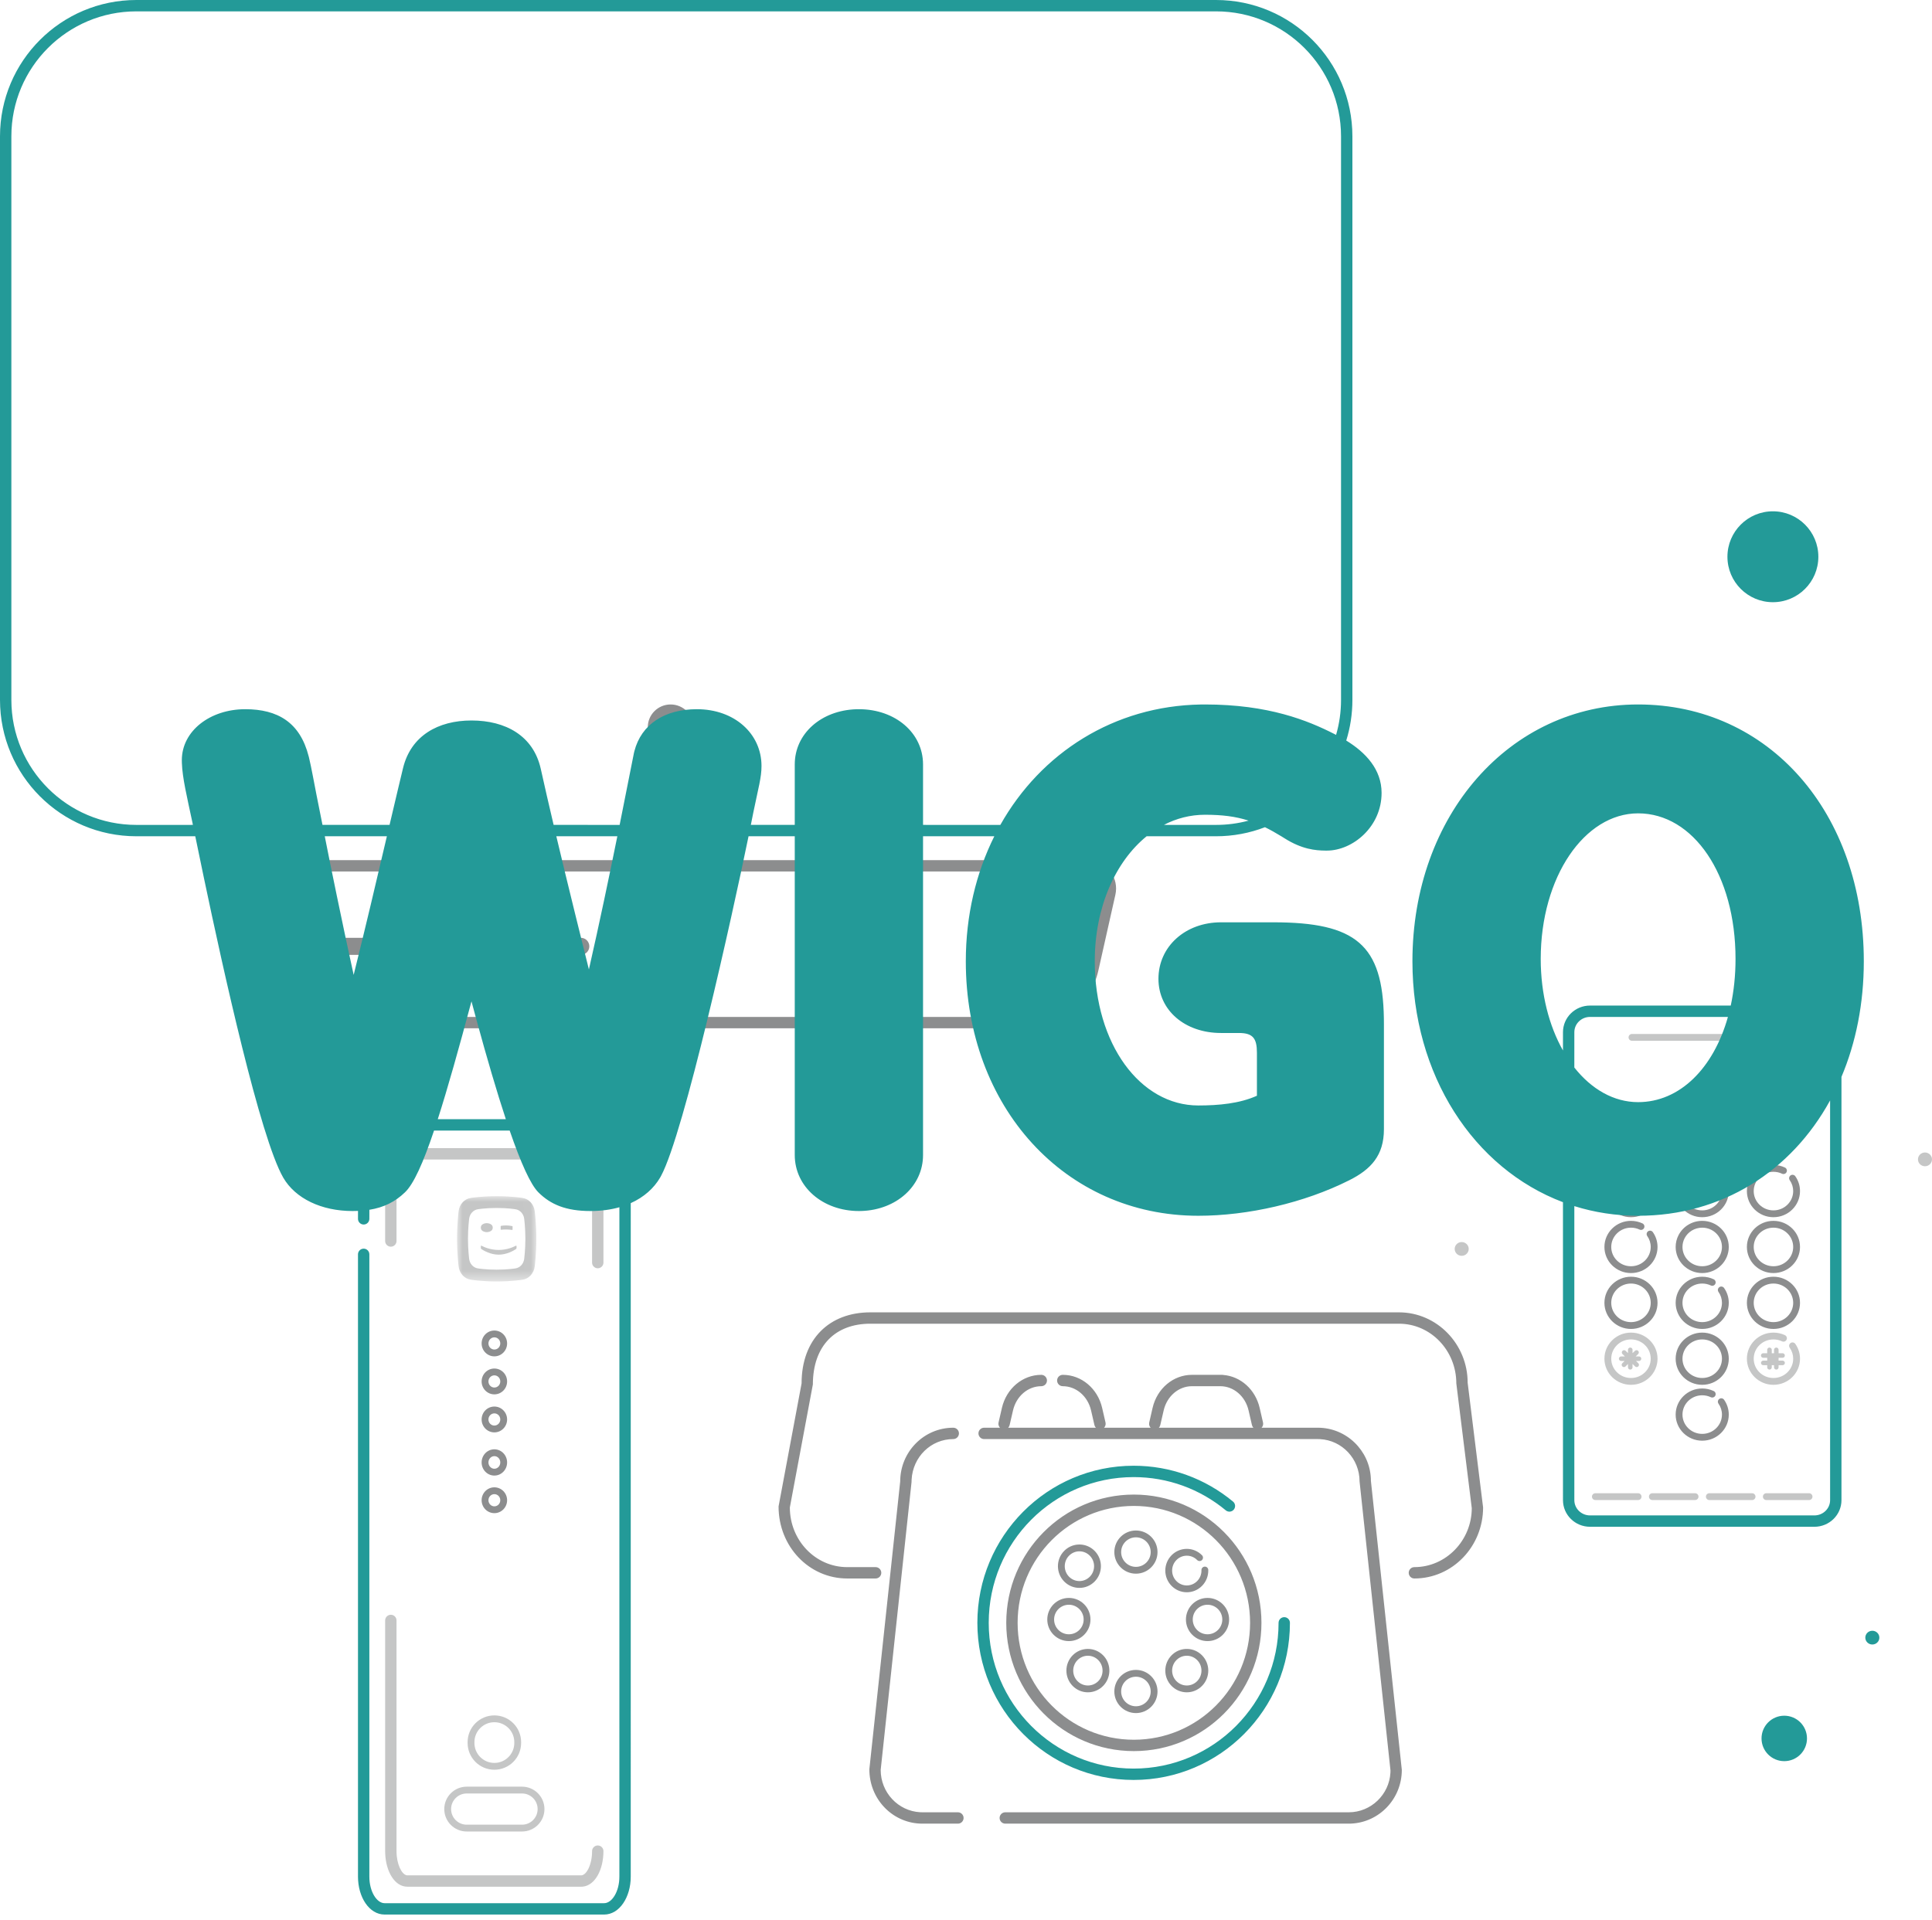 <?xml version="1.0" encoding="UTF-8"?>
<svg width="170px" height="169px" viewBox="0 0 170 169" version="1.1" xmlns="http://www.w3.org/2000/svg" xmlns:xlink="http://www.w3.org/1999/xlink">
    <!-- Generator: Sketch 60 (88103) - https://sketch.com -->
    <title>Illustrations / Flow / Mobile / WIGO Proof</title>
    <desc>Created with Sketch.</desc>
    <defs>
        <polygon id="path-1" points="3.40592351e-06 0.004 6.978 0.004 6.978 7.509 3.40592351e-06 7.509"></polygon>
    </defs>
    <g id="Illustrations-/-Flow-/-Mobile-/-WIGO-Proof" stroke="none" stroke-width="1" fill="none" fill-rule="evenodd">
        <g id="Group-4">
            <path d="M83.879,125.654 C84.155,125.654 84.379,125.878 84.379,126.154 C84.379,126.43 84.155,126.654 83.879,126.654 C81.92,126.654 80.317,128.217 80.213,130.235 L80.208,130.438 L77.493,155.769 C77.493,157.765 79.033,159.392 80.967,159.495 L81.162,159.5 L84.288,159.5 C84.564,159.5 84.788,159.724 84.788,160 C84.788,160.245 84.611,160.45 84.378,160.492 L84.288,160.5 L81.162,160.5 C78.653,160.5 76.61,158.496 76.501,155.937 L76.496,155.716 L79.21,130.385 C79.21,127.774 81.299,125.654 83.879,125.654 Z M91.624,121 C91.9,121 92.124,121.224 92.124,121.5 C92.124,121.776 91.9,122 91.624,122 C90.455,122 89.425,122.874 89.135,124.136 L89.135,124.136 L88.839,125.42 C88.818,125.511 88.773,125.59 88.713,125.653 L96.427,125.653 C96.367,125.59 96.322,125.511 96.301,125.42 L96.301,125.42 L96.005,124.136 C95.715,122.874 94.685,122 93.516,122 C93.24,122 93.016,121.776 93.016,121.5 C93.016,121.224 93.24,121 93.516,121 C95.164,121 96.588,122.207 96.98,123.912 L96.98,123.912 L97.276,125.196 C97.315,125.366 97.262,125.537 97.148,125.655 L101.249,125.655 C101.136,125.537 101.083,125.366 101.122,125.196 L101.122,125.196 L101.417,123.912 C101.81,122.207 103.234,121 104.881,121 L104.881,121 L107.548,121 C107.584,121 107.62,121.004 107.655,121.012 C109.182,121.139 110.47,122.304 110.84,123.912 L110.84,123.912 L111.136,125.196 C111.175,125.366 111.122,125.537 111.008,125.655 L115.962,125.654 C118.471,125.654 120.515,127.657 120.624,130.119 L120.628,130.331 L123.348,155.769 C123.348,158.308 121.374,160.382 118.893,160.495 L118.68,160.5 L88.457,160.5 C88.181,160.5 87.957,160.276 87.957,160 C87.957,159.755 88.134,159.55 88.367,159.508 L88.457,159.5 L118.68,159.5 C120.639,159.5 122.242,157.937 122.346,156.016 L122.351,155.822 L119.631,130.385 C119.631,128.389 118.091,126.762 116.157,126.659 L115.962,126.654 L86.596,126.654 C86.32,126.654 86.096,126.43 86.096,126.154 C86.096,125.908 86.273,125.704 86.507,125.662 L86.596,125.654 L87.992,125.655 C87.878,125.537 87.825,125.366 87.864,125.196 L87.864,125.196 L88.16,123.912 C88.552,122.207 89.976,121 91.624,121 Z M99.769,131.538 C105.971,131.538 110.997,136.593 110.997,142.827 C110.997,149.061 105.971,154.115 99.769,154.115 C93.568,154.115 88.542,149.061 88.542,142.827 C88.542,136.593 93.568,131.538 99.769,131.538 Z M99.769,132.538 C94.121,132.538 89.542,137.144 89.542,142.827 C89.542,148.51 94.121,153.115 99.769,153.115 C105.417,153.115 109.997,148.51 109.997,142.827 C109.997,137.144 105.417,132.538 99.769,132.538 Z M99.952,146.969 C101.001,146.969 101.852,147.82 101.852,148.869 C101.852,149.919 101.001,150.769 99.952,150.769 C98.903,150.769 98.052,149.919 98.052,148.869 C98.052,147.82 98.903,146.969 99.952,146.969 Z M99.952,147.569 C99.234,147.569 98.652,148.151 98.652,148.869 C98.652,149.587 99.234,150.169 99.952,150.169 C100.67,150.169 101.252,149.587 101.252,148.869 C101.252,148.151 100.67,147.569 99.952,147.569 Z M97.063,145.683 L97.164,145.792 C97.798,146.542 97.765,147.67 97.063,148.38 C96.325,149.128 95.126,149.128 94.387,148.38 C93.65,147.635 93.65,146.428 94.387,145.683 C95.126,144.935 96.325,144.935 97.063,145.683 Z M105.766,145.683 C106.503,146.428 106.503,147.635 105.766,148.38 C105.028,149.128 103.829,149.128 103.09,148.38 C102.353,147.635 102.353,146.428 103.09,145.683 L103.198,145.581 C103.942,144.937 105.063,144.971 105.766,145.683 Z M94.814,146.104 C94.308,146.616 94.308,147.447 94.814,147.959 C95.318,148.468 96.133,148.468 96.637,147.959 C97.111,147.479 97.14,146.719 96.725,146.204 L96.637,146.104 L96.539,146.015 C96.032,145.597 95.286,145.627 94.814,146.104 Z M103.615,146.015 L103.517,146.104 L103.428,146.204 C103.013,146.719 103.043,147.479 103.517,147.959 C104.02,148.468 104.836,148.468 105.339,147.959 C105.845,147.447 105.845,146.616 105.339,146.104 C104.867,145.627 104.121,145.597 103.615,146.015 Z M106.252,140.634 C107.301,140.634 108.152,141.484 108.152,142.534 C108.152,143.583 107.301,144.434 106.252,144.434 C105.202,144.434 104.352,143.583 104.352,142.534 C104.352,141.484 105.202,140.634 106.252,140.634 Z M94.052,140.634 C95.101,140.634 95.952,141.484 95.952,142.534 C95.952,143.583 95.101,144.434 94.052,144.434 C93.002,144.434 92.152,143.583 92.152,142.534 C92.152,141.484 93.002,140.634 94.052,140.634 Z M106.252,141.234 C105.534,141.234 104.952,141.816 104.952,142.534 C104.952,143.252 105.534,143.834 106.252,143.834 C106.97,143.834 107.552,143.252 107.552,142.534 C107.552,141.816 106.97,141.234 106.252,141.234 Z M94.052,141.234 C93.334,141.234 92.752,141.816 92.752,142.534 C92.752,143.252 93.334,143.834 94.052,143.834 C94.77,143.834 95.352,143.252 95.352,142.534 C95.352,141.816 94.77,141.234 94.052,141.234 Z M103.09,136.877 C103.829,136.13 105.028,136.13 105.766,136.877 C105.883,136.995 105.882,137.185 105.764,137.302 C105.646,137.418 105.456,137.417 105.339,137.299 C104.836,136.79 104.02,136.79 103.517,137.299 C103.011,137.811 103.011,138.642 103.517,139.153 C104.02,139.663 104.836,139.663 105.339,139.153 C105.595,138.895 105.728,138.547 105.718,138.188 C105.713,138.022 105.844,137.884 106.009,137.879 C106.175,137.874 106.313,138.005 106.318,138.17 C106.333,138.691 106.138,139.199 105.766,139.575 C105.028,140.322 103.829,140.322 103.09,139.575 C102.353,138.83 102.353,137.623 103.09,136.877 Z M96.318,136.493 C97.055,137.238 97.055,138.445 96.318,139.191 C95.579,139.938 94.38,139.938 93.642,139.191 C92.905,138.445 92.905,137.238 93.642,136.493 L93.75,136.391 C94.494,135.747 95.615,135.781 96.318,136.493 Z M94.167,136.825 L94.069,136.915 L93.98,137.014 C93.565,137.529 93.595,138.289 94.069,138.769 C94.572,139.278 95.388,139.278 95.891,138.769 C96.397,138.257 96.397,137.426 95.891,136.915 C95.419,136.437 94.673,136.407 94.167,136.825 Z M123.099,115.5 C126.442,115.5 129.144,118.304 129.141,121.692 L129.141,121.692 L130.5,132.67 C130.5,136.119 127.798,138.923 124.455,138.923 C124.178,138.923 123.955,138.699 123.955,138.423 C123.955,138.147 124.178,137.923 124.455,137.923 C127.237,137.923 129.5,135.575 129.504,132.731 L129.504,132.731 L128.144,121.753 C128.144,118.848 125.881,116.5 123.099,116.5 L123.099,116.5 L76.579,116.5 C73.534,116.5 71.533,118.403 71.525,121.845 L71.525,121.845 L69.5,132.67 C69.5,135.575 71.763,137.923 74.545,137.923 L74.545,137.923 L77.046,137.923 C77.323,137.923 77.546,138.147 77.546,138.423 C77.546,138.699 77.323,138.923 77.046,138.923 L77.046,138.923 L74.545,138.923 C71.202,138.923 68.5,136.119 68.508,132.578 L68.508,132.578 L70.533,121.753 C70.533,117.839 72.993,115.5 76.579,115.5 L76.579,115.5 Z M99.952,134.7 C101.001,134.7 101.852,135.551 101.852,136.6 C101.852,137.649 101.001,138.5 99.952,138.5 C98.903,138.5 98.052,137.649 98.052,136.6 C98.052,135.551 98.903,134.7 99.952,134.7 Z M99.952,135.3 C99.234,135.3 98.652,135.882 98.652,136.6 C98.652,137.318 99.234,137.9 99.952,137.9 C100.67,137.9 101.252,137.318 101.252,136.6 C101.252,135.882 100.67,135.3 99.952,135.3 Z M43.5,130.9 C44.121,130.9 44.621,131.41 44.621,132.036 C44.621,132.663 44.121,133.173 43.5,133.173 C42.879,133.173 42.379,132.663 42.379,132.036 C42.379,131.41 42.879,130.9 43.5,130.9 Z M43.5,131.5 C43.213,131.5 42.979,131.739 42.979,132.036 C42.979,132.334 43.213,132.573 43.5,132.573 C43.787,132.573 44.021,132.334 44.021,132.036 C44.021,131.739 43.787,131.5 43.5,131.5 Z M43.5,127.555 C44.122,127.555 44.621,128.074 44.621,128.71 C44.621,129.345 44.122,129.865 43.5,129.865 C42.878,129.865 42.379,129.345 42.379,128.71 C42.379,128.074 42.878,127.555 43.5,127.555 Z M43.5,128.155 C43.215,128.155 42.979,128.4 42.979,128.71 C42.979,129.019 43.215,129.265 43.5,129.265 C43.785,129.265 44.021,129.019 44.021,128.71 C44.021,128.4 43.785,128.155 43.5,128.155 Z M149.781,122.2 C150.136,122.2 150.479,122.278 150.792,122.426 C150.942,122.497 151.006,122.675 150.935,122.825 C150.865,122.975 150.686,123.039 150.536,122.968 C150.303,122.858 150.047,122.8 149.781,122.8 C148.821,122.8 148.044,123.562 148.044,124.498 C148.044,125.434 148.821,126.196 149.781,126.196 C150.742,126.196 151.518,125.434 151.518,124.498 C151.518,124.149 151.411,123.817 151.213,123.537 C151.118,123.401 151.15,123.214 151.286,123.119 C151.421,123.023 151.608,123.056 151.704,123.191 C151.972,123.572 152.118,124.025 152.118,124.498 C152.118,125.768 151.071,126.796 149.781,126.796 C148.492,126.796 147.444,125.768 147.444,124.498 C147.444,123.228 148.492,122.2 149.781,122.2 Z M43.5,123.791 C44.121,123.791 44.621,124.301 44.621,124.927 C44.621,125.554 44.121,126.064 43.5,126.064 C42.879,126.064 42.379,125.554 42.379,124.927 C42.379,124.301 42.879,123.791 43.5,123.791 Z M107.376,122 L104.881,122 C103.713,122 102.683,122.874 102.392,124.136 L102.392,124.136 L102.096,125.42 C102.075,125.511 102.031,125.591 101.97,125.653 L110.287,125.653 C110.227,125.59 110.182,125.511 110.161,125.42 L110.161,125.42 L109.865,124.136 C109.575,122.874 108.545,122 107.376,122 L107.376,122 Z M43.5,124.391 C43.213,124.391 42.979,124.63 42.979,124.927 C42.979,125.225 43.213,125.464 43.5,125.464 C43.787,125.464 44.021,125.225 44.021,124.927 C44.021,124.63 43.787,124.391 43.5,124.391 Z M43.5,120.445 C44.121,120.445 44.621,120.955 44.621,121.582 C44.621,122.208 44.121,122.718 43.5,122.718 C42.879,122.718 42.379,122.208 42.379,121.582 C42.379,120.955 42.879,120.445 43.5,120.445 Z M43.5,121.045 C43.213,121.045 42.979,121.284 42.979,121.582 C42.979,121.879 43.213,122.118 43.5,122.118 C43.787,122.118 44.021,121.879 44.021,121.582 C44.021,121.284 43.787,121.045 43.5,121.045 Z M149.781,117.283 C151.071,117.283 152.118,118.31 152.118,119.58 C152.118,120.851 151.071,121.878 149.781,121.878 C148.492,121.878 147.444,120.851 147.444,119.58 C147.444,118.31 148.492,117.283 149.781,117.283 Z M149.781,117.883 C148.821,117.883 148.044,118.644 148.044,119.58 C148.044,120.517 148.821,121.278 149.781,121.278 C150.742,121.278 151.518,120.517 151.518,119.58 C151.518,118.644 150.742,117.883 149.781,117.883 Z M43.5,117.1 C44.121,117.1 44.621,117.61 44.621,118.236 C44.621,118.863 44.121,119.373 43.5,119.373 C42.879,119.373 42.379,118.863 42.379,118.236 C42.379,117.61 42.879,117.1 43.5,117.1 Z M43.5,117.7 C43.213,117.7 42.979,117.939 42.979,118.236 C42.979,118.534 43.213,118.773 43.5,118.773 C43.787,118.773 44.021,118.534 44.021,118.236 C44.021,117.939 43.787,117.7 43.5,117.7 Z M143.513,112.365 C144.803,112.365 145.85,113.393 145.85,114.663 C145.85,115.933 144.803,116.961 143.513,116.961 C142.224,116.961 141.176,115.933 141.176,114.663 C141.176,113.393 142.224,112.365 143.513,112.365 Z M156.049,112.365 C157.339,112.365 158.386,113.393 158.386,114.663 C158.386,115.933 157.339,116.961 156.049,116.961 C154.76,116.961 153.712,115.933 153.712,114.663 C153.712,113.393 154.76,112.365 156.049,112.365 Z M149.781,112.365 C150.136,112.365 150.479,112.443 150.792,112.591 C150.942,112.662 151.006,112.841 150.935,112.99 C150.865,113.14 150.686,113.204 150.536,113.133 C150.303,113.023 150.047,112.965 149.781,112.965 C148.821,112.965 148.044,113.727 148.044,114.663 C148.044,115.599 148.821,116.361 149.781,116.361 C150.742,116.361 151.518,115.599 151.518,114.663 C151.518,114.315 151.411,113.982 151.213,113.702 C151.118,113.566 151.15,113.379 151.286,113.284 C151.421,113.188 151.608,113.221 151.704,113.356 C151.972,113.737 152.118,114.19 152.118,114.663 C152.118,115.933 151.071,116.961 149.781,116.961 C148.492,116.961 147.444,115.933 147.444,114.663 C147.444,113.393 148.492,112.365 149.781,112.365 Z M156.049,112.965 C155.089,112.965 154.312,113.727 154.312,114.663 C154.312,115.599 155.089,116.361 156.049,116.361 C157.01,116.361 157.786,115.599 157.786,114.663 C157.786,113.727 157.01,112.965 156.049,112.965 Z M143.513,112.965 C142.553,112.965 141.776,113.727 141.776,114.663 C141.776,115.599 142.553,116.361 143.513,116.361 C144.474,116.361 145.25,115.599 145.25,114.663 C145.25,113.727 144.474,112.965 143.513,112.965 Z M156.049,107.448 C157.339,107.448 158.386,108.475 158.386,109.746 C158.386,111.016 157.339,112.043 156.049,112.043 C154.76,112.043 153.712,111.016 153.712,109.746 C153.712,108.475 154.76,107.448 156.049,107.448 Z M143.513,107.448 C143.868,107.448 144.211,107.526 144.524,107.673 C144.674,107.744 144.738,107.923 144.667,108.073 C144.597,108.223 144.418,108.287 144.268,108.216 C144.035,108.106 143.779,108.048 143.513,108.048 C142.553,108.048 141.776,108.809 141.776,109.746 C141.776,110.682 142.553,111.443 143.513,111.443 C144.474,111.443 145.25,110.682 145.25,109.746 C145.25,109.397 145.143,109.065 144.945,108.784 C144.85,108.649 144.882,108.462 145.018,108.366 C145.153,108.271 145.34,108.303 145.436,108.439 C145.704,108.82 145.85,109.272 145.85,109.746 C145.85,111.016 144.803,112.043 143.513,112.043 C142.224,112.043 141.176,111.016 141.176,109.746 C141.176,108.475 142.224,107.448 143.513,107.448 Z M149.781,107.448 C151.071,107.448 152.118,108.475 152.118,109.746 C152.118,111.016 151.071,112.043 149.781,112.043 C148.492,112.043 147.444,111.016 147.444,109.746 C147.444,109.376 147.533,109.018 147.702,108.696 C148.1,107.935 148.897,107.448 149.781,107.448 Z M156.049,108.048 C155.089,108.048 154.312,108.809 154.312,109.746 C154.312,110.682 155.089,111.443 156.049,111.443 C157.01,111.443 157.786,110.682 157.786,109.746 C157.786,108.809 157.01,108.048 156.049,108.048 Z M149.781,108.048 C149.121,108.048 148.528,108.41 148.233,108.974 C148.11,109.211 148.044,109.473 148.044,109.746 C148.044,110.682 148.821,111.443 149.781,111.443 C150.742,111.443 151.518,110.682 151.518,109.746 C151.518,108.809 150.742,108.048 149.781,108.048 Z M149.781,102.53 C151.071,102.53 152.118,103.558 152.118,104.828 C152.118,106.098 151.071,107.126 149.781,107.126 C148.492,107.126 147.444,106.098 147.444,104.828 C147.444,103.558 148.492,102.53 149.781,102.53 Z M143.513,102.53 C144.803,102.53 145.85,103.558 145.85,104.828 C145.85,106.098 144.803,107.126 143.513,107.126 C142.224,107.126 141.176,106.098 141.176,104.828 C141.176,103.558 142.224,102.53 143.513,102.53 Z M156.049,102.53 C156.404,102.53 156.747,102.608 157.06,102.756 C157.21,102.827 157.274,103.006 157.203,103.155 C157.133,103.305 156.954,103.369 156.804,103.299 C156.571,103.188 156.315,103.13 156.049,103.13 C155.089,103.13 154.312,103.892 154.312,104.828 C154.312,105.764 155.089,106.526 156.049,106.526 C157.01,106.526 157.786,105.764 157.786,104.828 C157.786,104.48 157.679,104.148 157.481,103.867 C157.386,103.731 157.418,103.544 157.554,103.449 C157.689,103.353 157.876,103.386 157.972,103.521 C158.24,103.902 158.386,104.355 158.386,104.828 C158.386,106.098 157.339,107.126 156.049,107.126 C154.76,107.126 153.712,106.098 153.712,104.828 C153.712,103.558 154.76,102.53 156.049,102.53 Z M149.781,103.13 C148.821,103.13 148.044,103.892 148.044,104.828 C148.044,105.764 148.821,106.526 149.781,106.526 C150.742,106.526 151.518,105.764 151.518,104.828 C151.518,103.892 150.742,103.13 149.781,103.13 Z M143.513,103.13 C142.553,103.13 141.776,103.892 141.776,104.828 C141.776,105.764 142.553,106.526 143.513,106.526 C144.474,106.526 145.25,105.764 145.25,104.828 C145.25,103.892 144.474,103.13 143.513,103.13 Z M95.705,75.7 C97.086,75.7 98.205,76.819 98.205,78.2 C98.205,78.384 98.185,78.568 98.144,78.748 L96.645,85.424 C95.979,88.391 93.344,90.5 90.303,90.5 L28.697,90.5 C25.656,90.5 23.021,88.391 22.355,85.424 L20.856,78.748 C20.553,77.4 21.4,76.063 22.747,75.761 C22.927,75.72 23.111,75.7 23.295,75.7 L95.705,75.7 Z M95.705,76.7 L23.295,76.7 C23.184,76.7 23.074,76.712 22.966,76.736 C22.158,76.918 21.65,77.72 21.831,78.529 L23.33,85.205 C23.894,87.716 26.123,89.5 28.697,89.5 L90.303,89.5 C92.877,89.5 95.106,87.716 95.67,85.205 L97.169,78.529 C97.193,78.421 97.205,78.311 97.205,78.2 C97.205,77.372 96.533,76.7 95.705,76.7 Z M51.107,82.537 C51.521,82.537 51.857,82.873 51.857,83.287 C51.857,83.702 51.521,84.037 51.107,84.037 L51.107,84.037 L28,84.037 C27.586,84.037 27.25,83.702 27.25,83.287 C27.25,82.873 27.586,82.537 28,82.537 L28,82.537 Z M88.507,81 C89.339,81 90.014,81.672 90.014,82.5 C90.014,83.328 89.339,84 88.507,84 C87.675,84 87,83.328 87,82.5 C87,81.672 87.675,81 88.507,81 Z M59.009,62 C60.119,62 61.019,62.895 61.019,64 C61.019,65.105 60.119,66 59.009,66 C57.9,66 57,65.105 57,64 C57,62.895 57.9,62 59.009,62 Z" id="Combined-Shape" fill="#8C8D8E" fill-rule="nonzero"></path>
            <path d="M34.39,142.116 C34.635,142.116 34.84,142.293 34.882,142.526 L34.89,142.616 L34.89,162.92 C34.89,164.069 35.346,164.953 35.775,165.042 L35.847,165.05 L51.142,165.05 C51.59,165.05 52.098,164.133 52.098,162.92 C52.098,162.644 52.322,162.42 52.598,162.42 C52.874,162.42 53.098,162.644 53.098,162.92 C53.098,164.547 52.362,165.939 51.274,166.044 L51.142,166.05 L35.847,166.05 C34.731,166.05 33.952,164.72 33.894,163.114 L33.89,162.92 L33.89,142.616 C33.89,142.34 34.114,142.116 34.39,142.116 Z M45.934,157.245 C47.024,157.245 47.907,158.129 47.907,159.218 C47.907,160.308 47.024,161.191 45.934,161.191 L41.066,161.191 C39.976,161.191 39.093,160.308 39.093,159.218 C39.093,158.129 39.976,157.245 41.066,157.245 L45.934,157.245 Z M45.934,157.845 L41.066,157.845 C40.307,157.845 39.693,158.46 39.693,159.218 C39.693,159.976 40.307,160.591 41.066,160.591 L45.934,160.591 C46.693,160.591 47.307,159.976 47.307,159.218 C47.307,158.46 46.693,157.845 45.934,157.845 Z M43.5,150.973 C44.8,150.973 45.854,152.026 45.854,153.326 L45.854,153.401 C45.854,154.701 44.8,155.755 43.5,155.755 C42.2,155.755 41.146,154.701 41.146,153.401 L41.146,153.326 C41.146,152.026 42.2,150.973 43.5,150.973 Z M43.5,151.573 C42.532,151.573 41.746,152.358 41.746,153.326 L41.746,153.401 C41.746,154.369 42.532,155.155 43.5,155.155 C44.468,155.155 45.254,154.369 45.254,153.401 L45.254,153.326 C45.254,152.358 44.468,151.573 43.5,151.573 Z M149.154,131.42 C149.32,131.42 149.454,131.555 149.454,131.72 C149.454,131.886 149.32,132.02 149.154,132.02 L149.154,132.02 L145.394,132.02 C145.228,132.02 145.094,131.886 145.094,131.72 C145.094,131.555 145.228,131.42 145.394,131.42 L145.394,131.42 Z M159.183,131.42 C159.349,131.42 159.483,131.555 159.483,131.72 C159.483,131.886 159.349,132.02 159.183,132.02 L159.183,132.02 L155.422,132.02 C155.257,132.02 155.122,131.886 155.122,131.72 C155.122,131.555 155.257,131.42 155.422,131.42 L155.422,131.42 Z M154.169,131.42 C154.334,131.42 154.469,131.555 154.469,131.72 C154.469,131.886 154.334,132.02 154.169,132.02 L154.169,132.02 L150.408,132.02 C150.242,132.02 150.108,131.886 150.108,131.72 C150.108,131.555 150.242,131.42 150.408,131.42 L150.408,131.42 Z M144.14,131.42 C144.306,131.42 144.44,131.555 144.44,131.72 C144.44,131.886 144.306,132.02 144.14,132.02 L144.14,132.02 L140.379,132.02 C140.214,132.02 140.079,131.886 140.079,131.72 C140.079,131.555 140.214,131.42 140.379,131.42 L140.379,131.42 Z M156.049,117.283 C156.404,117.283 156.747,117.361 157.06,117.508 C157.21,117.579 157.274,117.758 157.203,117.908 C157.133,118.058 156.954,118.122 156.804,118.051 C156.571,117.941 156.315,117.883 156.049,117.883 C155.089,117.883 154.312,118.644 154.312,119.58 C154.312,120.517 155.089,121.278 156.049,121.278 C157.01,121.278 157.786,120.517 157.786,119.58 C157.786,119.232 157.679,118.9 157.481,118.619 C157.386,118.484 157.418,118.297 157.554,118.201 C157.689,118.106 157.876,118.138 157.972,118.274 C158.24,118.655 158.386,119.107 158.386,119.58 C158.386,120.851 157.339,121.878 156.049,121.878 C154.76,121.878 153.712,120.851 153.712,119.58 C153.712,118.31 154.76,117.283 156.049,117.283 Z M143.513,117.283 C144.803,117.283 145.85,118.31 145.85,119.58 C145.85,120.851 144.803,121.878 143.513,121.878 C142.224,121.878 141.176,120.851 141.176,119.58 C141.176,118.31 142.224,117.283 143.513,117.283 Z M143.513,117.883 C142.553,117.883 141.776,118.644 141.776,119.58 C141.776,120.517 142.553,121.278 143.513,121.278 C144.474,121.278 145.25,120.517 145.25,119.58 C145.25,118.644 144.474,117.883 143.513,117.883 Z M156.3,118.6 C156.392,118.6 156.47,118.662 156.493,118.747 L156.5,118.8 L156.5,119.099 L156.85,119.1 C156.942,119.1 157.02,119.162 157.043,119.247 L157.05,119.3 C157.05,119.392 156.988,119.47 156.903,119.493 L156.85,119.5 L156.5,119.499 L156.5,119.75 L156.853,119.75 C156.945,119.75 157.023,119.812 157.046,119.897 L157.053,119.95 C157.053,120.042 156.991,120.12 156.906,120.143 L156.853,120.15 L156.5,120.15 L156.5,120.337 C156.5,120.429 156.438,120.506 156.353,120.53 L156.3,120.537 C156.208,120.537 156.13,120.475 156.107,120.39 L156.1,120.337 L156.1,120.15 L155.9,120.15 L155.9,120.337 C155.9,120.429 155.838,120.506 155.753,120.53 L155.7,120.537 C155.608,120.537 155.53,120.475 155.507,120.39 L155.5,120.337 L155.5,120.15 L155.153,120.15 C155.061,120.15 154.984,120.088 154.96,120.003 L154.953,119.95 C154.953,119.858 155.015,119.78 155.1,119.757 L155.153,119.75 L155.5,119.75 L155.5,119.499 L155.15,119.5 C155.04,119.5 154.95,119.41 154.95,119.3 C154.95,119.208 155.012,119.13 155.097,119.107 L155.15,119.1 L155.5,119.099 L155.5,118.8 C155.5,118.708 155.562,118.63 155.647,118.607 L155.7,118.6 C155.792,118.6 155.87,118.662 155.893,118.747 L155.9,118.8 L155.9,119.099 L156.1,119.099 L156.1,118.8 C156.1,118.708 156.162,118.63 156.247,118.607 L156.3,118.6 Z M143.45,118.6 C143.542,118.6 143.62,118.662 143.643,118.747 L143.65,118.8 L143.649,119.094 L143.861,118.888 C143.924,118.826 144.018,118.814 144.092,118.852 L144.144,118.89 C144.206,118.953 144.217,119.047 144.179,119.122 L144.141,119.173 L143.929,119.38 L144.217,119.38 C144.309,119.38 144.387,119.443 144.41,119.527 L144.417,119.58 C144.417,119.672 144.355,119.75 144.27,119.773 L144.217,119.78 L143.956,119.78 L144.154,119.974 C144.218,120.036 144.231,120.129 144.194,120.205 L144.157,120.257 C144.095,120.32 144.002,120.333 143.927,120.297 L143.874,120.26 L143.649,120.038 L143.65,120.337 C143.65,120.429 143.588,120.506 143.503,120.53 L143.45,120.537 C143.358,120.537 143.28,120.475 143.257,120.39 L143.25,120.337 L143.249,120.046 L143.033,120.26 C142.97,120.322 142.876,120.333 142.802,120.295 L142.75,120.257 C142.688,120.194 142.677,120.1 142.715,120.026 L142.753,119.974 L142.95,119.78 L142.65,119.78 C142.558,119.78 142.48,119.718 142.457,119.634 L142.45,119.58 C142.45,119.488 142.512,119.411 142.597,119.388 L142.65,119.38 L142.977,119.38 L142.766,119.173 C142.703,119.111 142.69,119.018 142.727,118.943 L142.764,118.89 C142.825,118.827 142.919,118.814 142.994,118.851 L143.046,118.888 L143.249,119.086 L143.25,118.8 C143.25,118.708 143.312,118.63 143.397,118.607 L143.45,118.6 Z M51.142,101.05 C52.536,101.05 53.002,101.793 53.084,103.529 L53.092,103.742 L53.098,104.18 L53.098,111.122 C53.098,111.398 52.874,111.622 52.598,111.622 C52.353,111.622 52.149,111.445 52.106,111.212 L52.098,111.122 L52.097,103.973 L52.089,103.598 C52.046,102.432 51.84,102.083 51.235,102.052 L51.142,102.05 L35.751,102.052 C35.074,102.078 34.915,102.406 34.893,103.779 L34.89,104.18 L34.89,109.221 C34.89,109.497 34.666,109.721 34.39,109.721 C34.145,109.721 33.94,109.544 33.898,109.311 L33.89,109.221 L33.89,104.18 L33.895,103.74 C33.937,101.844 34.291,101.103 35.687,101.053 L35.847,101.05 L51.142,101.05 Z M128.618,109.314 C128.959,109.314 129.235,109.585 129.235,109.919 C129.235,110.254 128.959,110.525 128.618,110.525 C128.277,110.525 128,110.254 128,109.919 C128,109.585 128.277,109.314 128.618,109.314 Z M169.382,101.431 C169.723,101.431 170,101.702 170,102.036 C170,102.371 169.723,102.642 169.382,102.642 C169.041,102.642 168.765,102.371 168.765,102.036 C168.765,101.702 169.041,101.431 169.382,101.431 Z M155.708,90.9 C155.933,90.9 156.116,91.079 156.116,91.3 C156.116,91.521 155.933,91.7 155.708,91.7 C155.483,91.7 155.3,91.521 155.3,91.3 C155.3,91.079 155.483,90.9 155.708,90.9 Z M154.282,91 C154.448,91 154.582,91.134 154.582,91.3 C154.582,91.466 154.448,91.6 154.282,91.6 L143.6,91.6 C143.434,91.6 143.3,91.466 143.3,91.3 C143.3,91.134 143.434,91 143.6,91 L154.282,91 Z" id="Combined-Shape" fill="#C5C6C6" fill-rule="nonzero"></path>
            <g id="smilie" transform="translate(40.214, 105.273)">
                <path d="M3.885,2.956 C4.031,2.94 4.174,2.933 4.344,2.935 C4.509,2.938 4.683,2.95 4.837,2.973 C4.837,2.973 4.888,2.982 4.888,2.94 L4.888,2.667 C4.888,2.642 4.847,2.634 4.847,2.634 C4.678,2.6 4.511,2.58 4.345,2.578 C4.189,2.575 4.034,2.587 3.879,2.614 C3.879,2.614 3.84,2.623 3.84,2.65 L3.84,2.92 C3.84,2.97 3.885,2.956 3.885,2.956" id="Fill-4" fill="#C5C6C6"></path>
                <path d="M2.618,3.169 C2.618,3.169 3.142,3.169 3.142,2.773 C3.142,2.378 2.618,2.377 2.618,2.377 C2.618,2.377 2.095,2.378 2.095,2.773 C2.095,3.169 2.618,3.169 2.618,3.169" id="Fill-6" fill="#C5C6C6"></path>
                <path d="M5.164,4.37 C4.97,4.473 4.402,4.736 3.666,4.736 C2.929,4.736 2.362,4.473 2.167,4.37 C2.167,4.37 2.095,4.326 2.095,4.407 L2.095,4.569 C2.095,4.617 2.159,4.668 2.159,4.668 C2.351,4.795 2.951,5.15 3.666,5.15 C4.38,5.15 4.98,4.795 5.173,4.668 C5.173,4.668 5.237,4.617 5.237,4.569 L5.237,4.407 C5.237,4.326 5.164,4.37 5.164,4.37" id="Fill-8" fill="#C5C6C6"></path>
                <mask id="mask-2" fill="white">
                    <use xlink:href="#path-1"></use>
                </mask>
                <g id="Clip-2"></g>
                <path d="M5.914,5.507 C5.863,5.955 5.542,6.308 5.125,6.362 C5.125,6.362 4.463,6.472 3.489,6.472 C2.515,6.472 1.853,6.362 1.853,6.362 C1.437,6.308 1.115,5.955 1.065,5.507 C1.065,5.506 0.964,4.707 0.964,3.756 C0.964,2.806 1.065,2.006 1.065,2.006 C1.115,1.558 1.437,1.205 1.853,1.151 C1.853,1.151 2.515,1.041 3.489,1.041 C4.463,1.041 5.125,1.151 5.125,1.151 C5.542,1.205 5.863,1.558 5.914,2.006 C5.914,2.006 6.015,2.806 6.015,3.756 C6.015,4.707 5.914,5.506 5.914,5.507 M6.839,1.338 C6.769,0.719 6.325,0.231 5.749,0.156 C5.749,0.156 4.835,0.004 3.489,0.004 C2.143,0.004 1.229,0.156 1.229,0.156 C0.653,0.231 0.209,0.719 0.139,1.338 C0.139,1.338 3.40592335e-06,2.443 3.40592335e-06,3.756 C3.40592335e-06,5.07 0.139,6.175 0.139,6.175 C0.209,6.794 0.653,7.282 1.229,7.356 C1.229,7.356 2.143,7.509 3.489,7.509 C4.835,7.509 5.749,7.356 5.749,7.356 C6.325,7.282 6.769,6.794 6.839,6.175 C6.839,6.175 6.978,5.07 6.978,3.756 C6.978,2.443 6.839,1.338 6.839,1.338" id="Fill-1" fill="#C5C6C6" mask="url(#mask-2)"></path>
            </g>
            <path d="M107,0 C113.627,0 119,5.373 119,12 L119,61.6 C119,62.845 118.81,64.046 118.458,65.176 C120.17,66.227 121.568,67.714 121.568,69.786 C121.568,72.77 119.023,74.862 116.754,74.862 L116.754,74.862 L116.64,74.862 C115.756,74.855 114.555,74.751 113.006,73.764 L113.006,73.764 L112.747,73.603 C112.243,73.293 111.768,73.028 111.306,72.803 C109.969,73.318 108.517,73.6 107,73.6 L100.894,73.599 C98.143,75.835 96.33,79.857 96.33,84.603 C96.33,91.874 100.318,97.293 105.442,97.293 C107.23,97.293 109.086,97.122 110.599,96.436 L110.599,96.436 L110.599,92.663 C110.599,91.394 110.255,90.914 109.018,90.914 L109.018,90.914 L107.436,90.914 C104.273,90.914 101.934,88.925 101.934,86.146 C101.934,83.3 104.307,81.173 107.436,81.173 L107.436,81.173 L112.043,81.173 C119.333,81.173 121.667,83.17 121.77,89.627 L121.77,89.627 L121.774,90.091 L121.774,99.386 C121.774,101.684 120.639,102.918 118.714,103.879 C114.76,105.868 109.808,107 105.442,107 C93.717,107 84.983,97.431 84.983,84.603 C84.983,80.562 85.884,76.824 87.492,73.599 L81.22,73.599 L81.22,101.653 C81.22,104.39 78.869,106.477 75.813,106.579 L75.576,106.583 C72.406,106.583 69.932,104.461 69.932,101.653 L69.932,101.653 L69.932,73.599 L65.866,73.599 C64.426,80.614 60.198,99.711 58.168,103.492 L58.086,103.639 C57.542,104.571 56.671,105.361 55.501,105.888 L55.5,165.164 C55.5,166.973 54.509,168.5 53.16,168.5 L53.16,168.5 L33.84,168.5 C32.491,168.5 31.5,166.973 31.5,165.164 L31.5,165.164 L31.5,110.395 C31.5,110.119 31.724,109.895 32,109.895 C32.276,109.895 32.5,110.119 32.5,110.395 L32.5,110.395 L32.5,165.164 C32.5,166.488 33.157,167.5 33.84,167.5 L33.84,167.5 L53.16,167.5 C53.843,167.5 54.5,166.488 54.5,165.164 L54.5,165.164 L54.502,106.25 C53.746,106.465 52.895,106.583 51.955,106.583 C49.786,106.583 48.442,106.001 47.375,104.94 C46.695,104.264 45.848,102.405 44.847,99.501 L38.192,99.501 C37.227,102.371 36.394,104.216 35.631,104.94 C34.769,105.772 33.776,106.269 32.502,106.474 L32.5,107.271 C32.5,107.547 32.276,107.771 32,107.771 C31.724,107.771 31.5,107.547 31.5,107.271 L31.5,107.271 L31.502,106.573 C31.344,106.58 31.182,106.583 31.016,106.583 C28.295,106.583 25.988,105.488 24.92,103.639 C22.884,100.097 19.64,85.35 17.942,77.264 L17.942,77.264 L17.182,73.599 L12,73.6 C5.373,73.6 0,68.227 0,61.6 L0,12 C0,5.373 5.373,0 12,0 L107,0 Z M99.752,129 C102.988,129 106.053,130.128 108.498,132.156 C108.71,132.333 108.74,132.648 108.563,132.86 C108.387,133.073 108.072,133.102 107.859,132.926 C105.592,131.045 102.752,130 99.752,130 C92.71,130 87,135.742 87,142.827 C87,149.912 92.71,155.654 99.752,155.654 C106.794,155.654 112.503,149.912 112.503,142.827 C112.503,142.551 112.727,142.327 113.003,142.327 C113.28,142.327 113.503,142.551 113.503,142.827 C113.503,150.463 107.347,156.654 99.752,156.654 C92.156,156.654 86,150.463 86,142.827 C86,135.191 92.156,129 99.752,129 Z M157,151 C158.105,151 159,151.895 159,153 C159,154.105 158.105,155 157,155 C155.895,155 155,154.105 155,153 C155,151.895 155.895,151 157,151 Z M164.75,143.523 C165.091,143.523 165.368,143.794 165.368,144.129 C165.368,144.463 165.091,144.734 164.75,144.734 C164.409,144.734 164.132,144.463 164.132,144.129 C164.132,143.794 164.409,143.523 164.75,143.523 Z M144.141,62 C155.665,62 164,71.535 164,84.603 C164,88.326 163.303,91.765 162.034,94.775 L162.034,132.028 C162.034,133.325 160.966,134.372 159.653,134.372 L159.653,134.372 L139.909,134.372 C138.597,134.372 137.529,133.325 137.529,132.028 L137.529,132.028 L137.528,105.806 C129.672,102.838 124.282,94.637 124.282,84.603 C124.282,71.775 132.823,62 144.141,62 Z M161.033,96.849 C157.62,103.076 151.525,107 144.141,107 C142.178,107 140.296,106.705 138.528,106.151 L138.529,132.028 C138.529,132.768 139.145,133.372 139.909,133.372 L139.909,133.372 L159.653,133.372 C160.418,133.372 161.034,132.768 161.034,132.028 L161.034,132.028 Z M41.486,88.129 C40.364,92.317 39.39,95.796 38.52,98.501 L44.51,98.501 C43.732,96.146 42.868,93.209 41.923,89.748 L41.923,89.748 Z M152.043,89.501 L139.909,89.5 C139.145,89.5 138.529,90.104 138.529,90.844 L138.529,90.844 L138.528,93.953 C140.034,95.861 141.999,97 144.141,97 C147.791,97 150.768,94.037 152.043,89.501 Z M144.141,71.583 C139.426,71.583 135.571,77.171 135.571,84.394 C135.571,87.49 136.307,90.287 137.529,92.455 L137.529,90.844 C137.529,89.547 138.597,88.5 139.909,88.5 L139.909,88.5 L152.291,88.501 C152.565,87.229 152.712,85.851 152.712,84.394 C152.712,76.966 148.994,71.583 144.141,71.583 Z M34.043,73.598 L28.576,73.599 L29.06,76.027 C29.426,77.825 29.851,79.886 30.311,82.053 L30.465,82.778 L31.119,85.801 C32.141,81.715 33.134,77.473 34.043,73.598 Z M54.321,73.6 L48.951,73.599 C49.479,75.824 50.05,78.169 50.629,80.521 L50.629,80.521 L51.818,85.322 C52.739,81.282 53.621,77.055 54.321,73.6 Z M107,1 L12,1 C5.925,1 1,5.925 1,12 L1,61.6 C1,67.675 5.925,72.6 12,72.6 L16.975,72.599 L16.93,72.38 C16.444,70.092 16.049,68.471 16.004,67.147 L16,66.902 C16,64.334 18.48,62.417 21.579,62.417 C24.438,62.417 26.401,63.581 27.159,66.559 L27.159,66.559 L27.189,66.675 C27.372,67.403 27.717,69.302 27.847,69.949 L27.847,69.949 L28.376,72.599 L34.278,72.598 C34.519,71.574 34.753,70.579 34.979,69.625 L35.179,68.787 L35.459,67.621 C36.147,64.745 38.558,63.41 41.486,63.41 C44.482,63.41 46.927,64.745 47.581,67.655 C47.917,69.176 48.3,70.843 48.714,72.598 L54.523,72.6 C55.182,69.323 55.647,66.904 55.778,66.286 L55.778,66.286 L55.821,66.107 C56.431,63.753 58.467,62.417 61.323,62.417 C64.629,62.417 67.006,64.574 67.006,67.415 C67.006,68.435 66.737,69.307 66.283,71.522 L66.283,71.522 L66.068,72.599 L69.932,72.599 L69.932,67.278 C69.932,64.574 72.251,62.522 75.337,62.421 L75.576,62.417 C78.782,62.417 81.22,64.505 81.22,67.278 L81.22,67.278 L81.22,72.599 L88.022,72.6 C91.597,66.253 98.025,62.128 105.668,62.003 L106.026,62 C111.627,62 115.088,63.413 117.426,64.606 L117.426,64.606 L117.564,64.678 C117.848,63.701 118,62.668 118,61.6 L118,12 C118,5.925 113.075,1 107,1 Z M106.026,71.707 C104.745,71.707 103.526,72.021 102.412,72.599 L107,72.6 C107.992,72.6 108.953,72.469 109.867,72.223 C108.715,71.852 107.526,71.707 106.026,71.707 Z M156,45 C158.209,45 160,46.791 160,49 C160,51.209 158.209,53 156,53 C153.791,53 152,51.209 152,49 C152,46.791 153.791,45 156,45 Z" id="Path" fill="#239A98" fill-rule="nonzero"></path>
        </g>
    </g>
</svg>